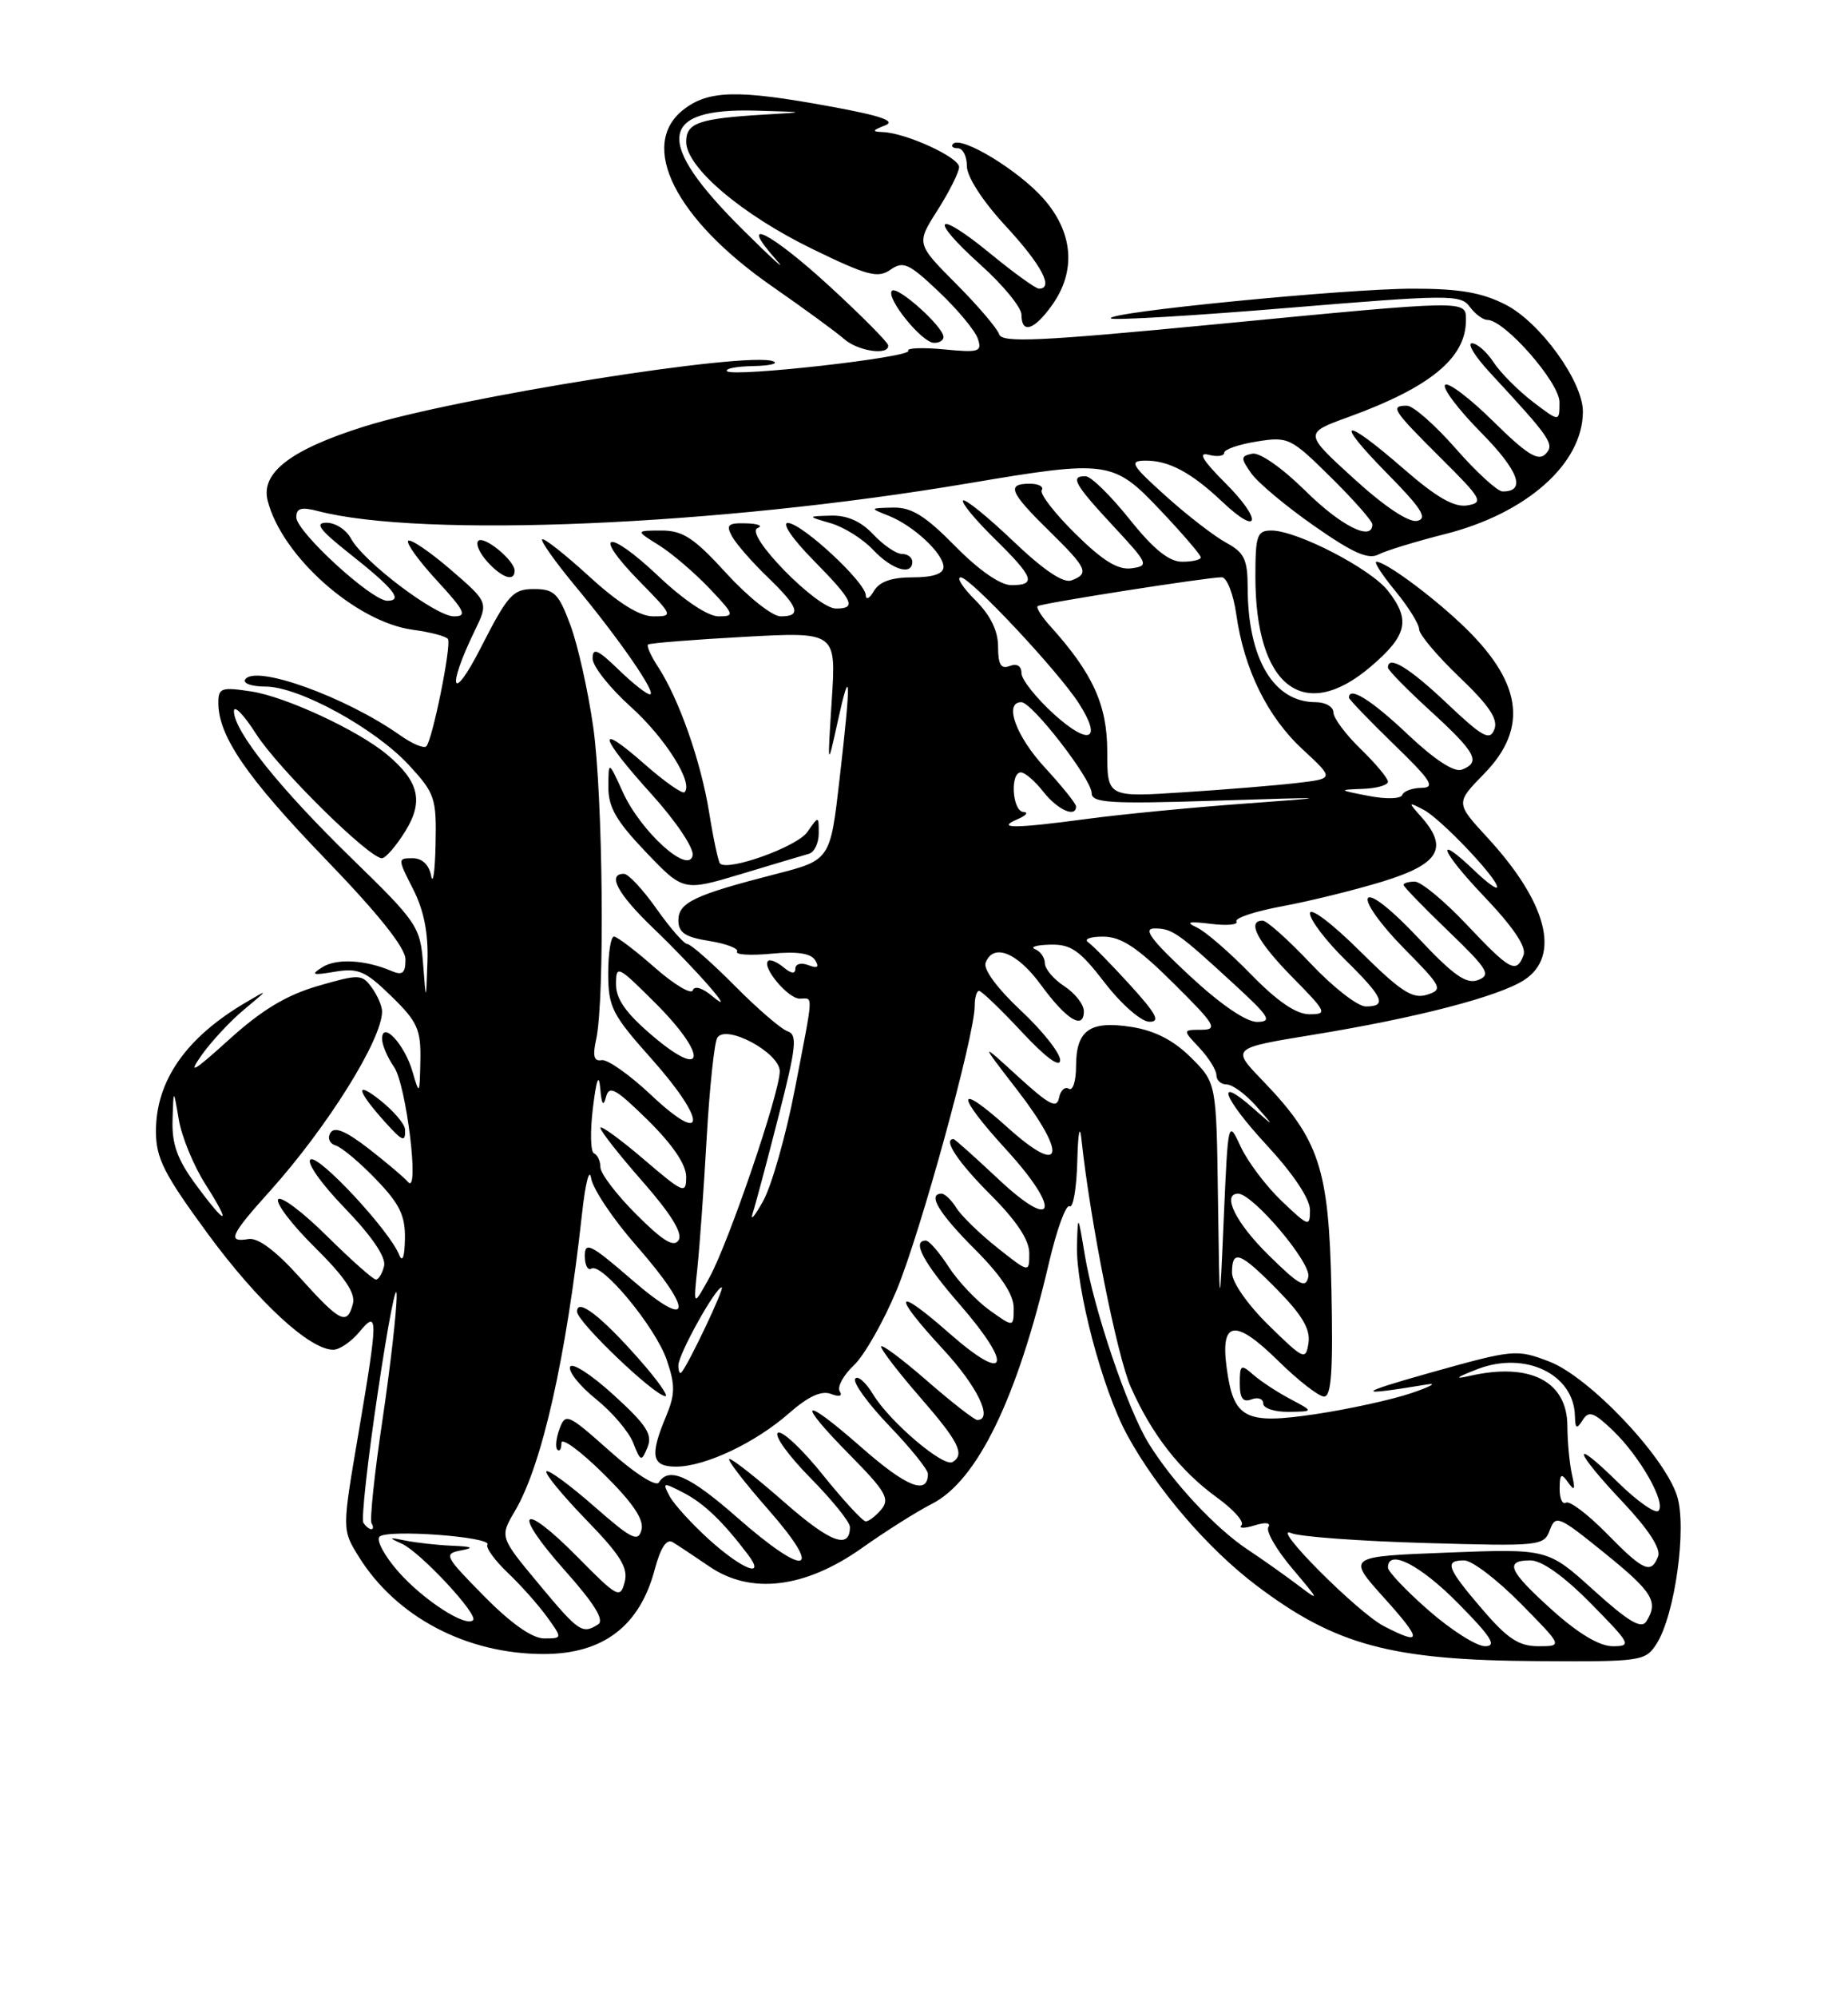<?xml version="1.0" encoding="UTF-8" standalone="no"?>
<!DOCTYPE svg PUBLIC "-//W3C//DTD SVG 1.1//EN" "http://www.w3.org/Graphics/SVG/1.1/DTD/svg11.dtd" >
<svg xmlns="http://www.w3.org/2000/svg" xmlns:xlink="http://www.w3.org/1999/xlink" version="1.1" viewBox="0 0 237 256">
 <g >
 <path fill="currentColor"
d=" M 212.41 210.75 C 214.81 207.07 216.38 195.69 215.06 191.68 C 213.35 186.51 203.76 176.45 198.68 174.51 C 194.48 172.91 194.12 172.95 183.44 175.94 C 173.82 178.65 173.71 178.99 183.00 177.45 C 184.38 177.22 183.47 177.72 181.00 178.56 C 178.53 179.40 173.01 180.61 168.74 181.25 C 159.64 182.61 158.19 181.85 157.31 175.27 C 156.50 169.25 158.40 168.99 163.88 174.38 C 166.46 176.92 169.13 179.00 169.81 179.00 C 170.75 179.00 170.97 175.67 170.75 165.25 C 170.42 149.68 169.21 146.05 161.85 138.42 C 157.92 134.34 157.92 134.34 168.45 132.62 C 181.66 130.47 192.26 127.72 195.50 125.59 C 200.19 122.52 198.40 115.65 190.75 107.35 C 186.67 102.92 186.67 102.92 190.34 99.17 C 196.12 93.25 195.18 87.27 187.33 79.91 C 183.31 76.13 177.66 72.00 176.52 72.00 C 176.16 72.00 177.24 73.68 178.93 75.73 C 180.62 77.78 182.00 80.00 182.00 80.66 C 182.00 81.32 184.32 84.07 187.16 86.78 C 190.97 90.42 192.15 92.17 191.65 93.48 C 191.06 94.99 190.16 94.50 185.54 90.13 C 180.69 85.54 178.00 83.92 178.00 85.57 C 178.00 85.89 180.47 88.41 183.50 91.17 C 189.30 96.48 189.95 97.70 187.47 98.65 C 186.50 99.02 183.98 97.38 180.53 94.12 C 175.87 89.71 173.00 87.92 173.00 89.42 C 173.00 89.64 175.59 92.33 178.75 95.40 C 183.53 100.02 184.13 100.96 182.33 100.98 C 181.14 100.99 180.02 101.40 179.83 101.89 C 179.65 102.40 177.74 102.45 175.50 102.01 C 171.63 101.26 171.61 101.23 174.75 101.11 C 176.54 101.05 178.00 100.64 178.00 100.20 C 178.00 99.75 176.43 97.87 174.50 96.00 C 172.57 94.13 171.00 92.02 171.00 91.30 C 171.00 90.59 169.98 90.00 168.72 90.00 C 163.32 90.00 160.02 84.42 160.01 75.28 C 160.00 71.70 159.58 70.82 157.25 69.56 C 155.74 68.74 152.25 66.05 149.50 63.57 C 145.10 59.62 144.78 59.07 146.82 59.04 C 149.84 58.99 152.75 60.53 156.74 64.30 C 161.57 68.88 161.94 66.70 157.14 61.91 C 154.22 58.99 153.59 57.92 155.00 58.29 C 156.10 58.58 157.00 58.46 157.00 58.03 C 157.00 57.61 158.88 56.95 161.18 56.59 C 165.21 55.94 165.54 56.10 170.68 61.18 C 173.61 64.07 176.00 66.78 176.00 67.22 C 176.00 69.44 171.98 67.43 167.40 62.90 C 164.42 59.96 161.54 57.95 160.59 58.15 C 159.10 58.47 159.09 58.70 160.48 60.68 C 161.32 61.87 164.95 64.91 168.54 67.41 C 173.47 70.86 175.48 71.76 176.78 71.07 C 177.73 70.58 181.54 69.41 185.26 68.47 C 195.78 65.83 203.00 59.43 203.00 52.75 C 203.00 48.88 197.52 41.31 193.09 39.05 C 190.07 37.50 187.16 37.00 181.29 37.00 C 172.63 36.99 141.70 40.03 142.47 40.81 C 142.74 41.08 152.93 40.48 165.11 39.47 C 185.85 37.75 187.34 37.74 188.49 39.32 C 189.17 40.24 190.18 41.00 190.74 41.00 C 192.96 41.00 200.00 49.02 200.00 51.55 C 200.00 54.10 200.00 54.10 196.57 51.49 C 194.69 50.05 192.43 47.78 191.55 46.44 C 190.67 45.10 189.42 44.00 188.77 44.00 C 188.13 44.00 189.16 45.69 191.07 47.75 C 198.96 56.27 199.43 56.97 198.18 58.22 C 197.25 59.15 195.76 58.20 191.52 54.02 C 188.51 51.05 185.73 48.94 185.33 49.33 C 184.94 49.73 187.01 52.47 189.93 55.43 C 194.79 60.35 195.77 63.02 192.69 62.99 C 192.04 62.98 189.33 60.51 186.69 57.49 C 184.04 54.47 181.23 52.00 180.44 52.00 C 178.23 52.00 178.58 52.54 184.75 58.68 C 190.07 63.96 190.32 64.42 188.17 64.78 C 186.48 65.05 184.23 63.76 180.00 60.08 C 172.17 53.27 170.95 53.63 177.90 60.69 C 182.32 65.17 183.13 66.46 181.75 66.76 C 180.66 67.00 177.56 64.93 173.61 61.33 C 167.23 55.52 167.23 55.52 172.94 53.45 C 183.41 49.65 188.00 45.88 188.00 41.07 C 188.00 38.42 188.63 38.41 155.53 41.60 C 133.30 43.74 128.49 43.96 128.14 42.85 C 127.91 42.11 125.42 39.19 122.61 36.37 C 117.50 31.23 117.50 31.23 120.25 26.92 C 121.76 24.54 123.00 22.06 123.00 21.41 C 123.00 20.16 116.21 17.05 113.23 16.93 C 111.79 16.87 111.83 16.73 113.50 16.08 C 114.95 15.51 113.02 14.84 106.50 13.65 C 94.59 11.46 90.85 11.55 87.63 14.07 C 81.85 18.62 86.60 28.07 99.00 36.69 C 103.12 39.55 107.29 42.60 108.25 43.45 C 110.04 45.03 114.08 45.61 113.90 44.25 C 113.84 43.84 110.49 40.46 106.45 36.75 C 98.85 29.76 94.45 27.55 99.50 33.25 C 101.09 35.04 99.17 33.32 95.26 29.44 C 83.91 18.18 84.39 13.83 96.94 14.18 C 103.50 14.37 103.50 14.37 98.00 14.69 C 89.63 15.19 88.00 15.75 88.00 18.17 C 88.00 21.45 95.12 27.50 104.18 31.91 C 111.23 35.34 112.59 35.70 114.20 34.57 C 115.84 33.42 116.57 33.76 120.40 37.39 C 122.79 39.65 125.03 42.35 125.39 43.38 C 125.98 45.09 125.59 45.22 121.05 44.78 C 118.31 44.52 116.25 44.60 116.48 44.96 C 116.99 45.79 94.04 48.37 93.24 47.58 C 92.93 47.26 94.43 46.96 96.58 46.92 C 98.74 46.88 99.90 46.60 99.16 46.31 C 95.88 45.00 58.64 50.93 46.76 54.65 C 37.32 57.61 33.43 60.58 34.32 64.14 C 36.11 71.26 45.64 79.74 52.95 80.72 C 55.21 81.02 57.23 81.56 57.45 81.91 C 57.92 82.69 55.46 94.87 54.67 95.66 C 54.36 95.97 52.85 95.33 51.31 94.24 C 44.29 89.29 32.66 85.12 31.44 87.10 C 31.13 87.60 32.31 88.00 34.05 88.00 C 38.32 88.00 48.06 93.33 52.44 98.06 C 55.78 101.68 55.99 102.30 55.86 108.21 C 55.79 111.67 55.53 113.49 55.29 112.25 C 55.02 110.83 54.14 110.00 52.91 110.00 C 50.99 110.00 50.99 110.06 52.98 113.96 C 54.36 116.67 54.94 119.59 54.82 123.21 C 54.64 128.50 54.64 128.50 54.26 123.53 C 53.89 118.76 53.51 118.20 45.11 110.03 C 35.84 101.01 30.00 93.72 30.00 91.15 C 30.00 90.30 31.27 91.61 32.83 94.05 C 35.63 98.46 47.32 110.00 48.98 110.00 C 49.45 110.00 50.80 108.44 51.98 106.54 C 54.35 102.70 53.75 100.16 49.63 96.71 C 45.94 93.62 36.67 89.31 32.25 88.63 C 28.39 88.04 28.00 88.17 28.00 90.09 C 28.00 94.34 31.67 99.68 41.72 110.09 C 48.54 117.15 52.00 121.48 52.00 122.97 C 52.00 124.73 51.62 125.05 50.25 124.47 C 46.87 123.02 43.16 122.81 41.34 123.97 C 39.80 124.94 40.06 125.04 42.94 124.55 C 45.95 124.05 46.87 124.45 50.19 127.69 C 53.55 130.96 53.99 131.95 53.91 135.95 C 53.82 140.35 53.79 140.40 52.91 137.38 C 51.90 133.86 49.00 130.74 49.00 133.16 C 49.00 133.93 49.69 135.54 50.53 136.75 C 52.10 138.98 53.85 153.32 52.33 151.50 C 51.87 150.95 49.61 149.04 47.31 147.25 C 44.36 144.97 42.90 144.35 42.38 145.19 C 41.96 145.87 42.26 146.58 43.07 146.83 C 43.86 147.08 46.19 149.04 48.25 151.19 C 51.26 154.31 51.99 155.82 51.93 158.79 C 51.89 161.14 51.61 161.88 51.18 160.81 C 49.93 157.70 40.87 147.96 39.83 148.61 C 39.25 148.96 41.17 151.70 44.24 154.87 C 47.68 158.43 49.52 161.14 49.26 162.25 C 49.04 163.21 48.56 164.00 48.21 164.00 C 47.85 164.00 45.01 161.48 41.90 158.40 C 38.79 155.32 35.98 153.22 35.67 153.73 C 35.35 154.24 37.49 157.03 40.43 159.93 C 44.19 163.65 45.62 165.75 45.26 167.10 C 44.52 169.94 43.64 169.50 38.46 163.75 C 35.38 160.32 33.09 158.61 31.87 158.81 C 29.10 159.28 29.52 158.32 34.63 152.65 C 41.98 144.47 49.00 133.24 49.00 129.64 C 49.00 128.95 48.40 127.57 47.67 126.57 C 46.42 124.85 46.06 124.84 40.75 126.38 C 36.70 127.56 33.54 129.47 29.36 133.26 C 24.83 137.36 24.06 137.81 25.82 135.29 C 27.06 133.53 29.52 130.88 31.29 129.41 C 34.50 126.73 34.50 126.73 31.50 128.50 C 23.86 132.99 20.00 138.52 20.00 144.99 C 20.00 148.45 21.01 150.45 26.66 158.15 C 33.06 166.86 39.70 173.00 42.74 173.00 C 43.53 173.00 45.02 171.99 46.06 170.75 C 48.52 167.79 48.52 168.71 45.94 183.90 C 43.87 196.06 43.87 196.06 45.97 199.46 C 50.78 207.24 59.80 212.00 69.73 212.00 C 77.33 212.00 82.03 208.43 83.95 201.22 C 84.73 198.32 85.48 197.18 86.30 197.68 C 86.96 198.08 89.08 199.49 91.00 200.80 C 96.31 204.41 103.25 203.57 110.53 198.42 C 113.58 196.26 117.62 193.71 119.52 192.75 C 125.34 189.79 130.47 179.23 134.54 161.80 C 135.53 157.56 136.72 154.32 137.17 154.61 C 137.63 154.89 138.07 152.28 138.16 148.81 C 138.25 145.22 138.48 144.01 138.69 146.00 C 139.81 156.52 143.25 173.78 145.02 177.79 C 147.71 183.86 151.34 188.51 156.07 191.94 C 158.19 193.47 159.61 195.07 159.22 195.49 C 158.82 195.91 159.57 195.92 160.88 195.52 C 162.32 195.07 163.02 195.16 162.66 195.75 C 162.33 196.28 163.73 198.68 165.78 201.10 C 169.24 205.18 169.29 205.32 166.50 203.20 C 164.85 201.95 161.92 199.88 159.99 198.60 C 155.90 195.89 150.37 189.96 147.31 185.00 C 144.61 180.62 140.29 167.89 139.12 160.84 C 138.25 155.60 138.23 155.58 138.12 159.59 C 137.96 165.15 141.38 178.10 144.56 183.93 C 148.33 190.86 154.89 198.49 161.09 203.18 C 171.26 210.88 178.40 212.80 197.23 212.91 C 210.41 213.00 211.01 212.91 212.41 210.75 Z  M 165.50 179.33 C 163.85 178.46 161.71 177.06 160.75 176.22 C 159.14 174.81 159.00 174.90 159.00 177.31 C 159.00 179.23 159.40 179.78 160.50 179.36 C 161.32 179.05 162.00 179.28 162.00 179.89 C 162.00 180.50 163.46 180.98 165.25 180.96 C 168.50 180.92 168.50 180.92 165.50 179.33 Z  M 51.94 144.75 C 51.91 144.06 50.47 142.38 48.73 141.00 C 45.47 138.42 45.77 139.80 49.32 143.75 C 51.65 146.34 52.02 146.48 51.94 144.75 Z  M 175.82 85.42 C 180.50 81.42 180.93 79.45 177.98 75.70 C 175.75 72.87 166.32 68.00 163.06 68.00 C 161.21 68.00 161.00 68.61 161.00 73.93 C 161.00 87.99 167.20 92.80 175.82 85.42 Z  M 121.00 43.19 C 121.00 41.88 115.08 36.58 114.39 37.27 C 113.55 38.12 118.17 43.87 119.75 43.94 C 120.44 43.98 121.00 43.63 121.00 43.19 Z  M 134.93 39.10 C 138.04 34.74 137.64 29.80 133.84 25.48 C 130.66 21.85 123.29 17.38 122.24 18.43 C 121.92 18.74 122.19 19.00 122.83 19.00 C 123.48 19.00 124.00 20.03 124.00 21.29 C 124.00 22.66 126.02 25.78 129.00 29.00 C 133.57 33.94 135.19 37.00 133.24 37.00 C 132.83 37.00 130.04 34.99 127.04 32.53 C 119.96 26.72 118.95 27.82 125.75 33.94 C 128.64 36.53 131.00 39.41 131.00 40.33 C 131.00 42.85 132.62 42.34 134.93 39.10 Z  M 183.23 206.42 C 180.35 203.90 178.00 201.43 178.00 200.92 C 178.00 198.46 182.11 200.55 187.00 205.50 C 191.27 209.82 192.01 211.00 190.45 211.00 C 189.36 211.00 186.11 208.94 183.23 206.42 Z  M 190.08 206.25 C 185.54 200.95 185.19 200.00 187.78 200.00 C 188.77 200.00 192.01 202.47 195.00 205.50 C 200.43 211.00 200.43 211.00 197.29 211.00 C 194.79 211.00 193.33 210.04 190.08 206.25 Z  M 199.11 206.41 C 193.46 201.33 192.88 200.00 196.28 200.00 C 197.73 200.00 200.57 202.02 204.00 205.50 C 209.14 210.71 209.29 211.00 206.82 211.00 C 205.13 211.00 202.42 209.38 199.11 206.41 Z  M 62.09 204.59 C 57.02 199.45 56.86 199.15 59.12 198.72 C 60.88 198.39 60.59 198.23 58.00 198.12 C 56.08 198.04 53.38 197.74 52.00 197.46 C 49.83 197.01 49.77 197.07 51.53 197.86 C 53.90 198.93 61.38 206.95 60.67 207.66 C 59.73 208.61 54.25 205.05 51.07 201.43 C 49.30 199.41 48.22 197.40 48.67 196.96 C 49.68 195.98 63.13 196.98 62.51 197.98 C 62.27 198.37 63.45 200.00 65.13 201.60 C 66.81 203.19 69.07 205.74 70.16 207.25 C 72.14 210.00 72.14 210.00 69.78 210.00 C 68.26 210.00 65.54 208.09 62.09 204.59 Z  M 177.50 208.44 C 174.12 206.71 162.70 195.23 165.62 196.51 C 166.66 196.96 174.36 197.53 182.74 197.77 C 197.52 198.20 198.01 198.15 198.76 196.11 C 199.50 194.13 199.89 194.29 205.77 199.05 C 211.98 204.07 212.73 205.30 211.13 207.83 C 210.49 208.83 208.83 207.84 204.39 203.83 C 198.50 198.50 198.50 198.50 185.62 199.00 C 172.74 199.50 172.74 199.50 177.46 204.75 C 182.43 210.27 182.43 210.98 177.50 208.44 Z  M 69.07 202.99 C 64.08 196.99 64.08 196.99 66.05 193.65 C 69.52 187.76 72.61 174.03 74.65 155.50 C 75.07 151.65 75.59 149.62 75.81 151.00 C 76.02 152.38 78.63 156.27 81.60 159.65 C 89.10 168.21 88.76 170.72 81.00 164.00 C 75.79 159.49 75.00 159.09 75.00 160.96 C 75.00 162.15 75.38 162.89 75.84 162.60 C 77.18 161.77 84.11 170.16 85.52 174.34 C 86.61 177.54 86.59 178.73 85.41 181.56 C 83.29 186.62 83.58 188.00 86.75 187.98 C 90.49 187.95 96.89 184.92 101.21 181.12 C 103.65 178.98 105.35 178.20 106.56 178.66 C 107.65 179.08 108.09 178.95 107.69 178.32 C 107.35 177.75 108.16 176.26 109.50 175.00 C 110.84 173.74 113.31 169.40 114.99 165.36 C 118.03 158.06 125.00 132.71 125.00 128.96 C 125.00 127.88 125.25 127.00 125.56 127.00 C 125.87 127.00 128.33 129.36 131.03 132.25 C 134.10 135.55 135.94 136.90 135.96 135.89 C 135.98 135.00 133.72 132.14 130.93 129.53 C 127.92 126.72 126.08 124.23 126.40 123.40 C 127.38 120.84 130.46 122.07 133.50 126.24 C 136.76 130.70 139.00 132.08 139.00 129.61 C 139.00 128.75 137.88 127.31 136.50 126.41 C 135.12 125.51 134.00 124.18 134.00 123.47 C 134.00 122.75 133.44 121.94 132.75 121.66 C 132.06 121.38 132.93 121.12 134.68 121.08 C 137.35 121.01 138.47 121.79 141.68 125.96 C 143.79 128.70 146.34 130.93 147.38 130.96 C 148.85 130.99 148.33 129.99 144.93 126.25 C 142.55 123.64 140.13 121.17 139.55 120.77 C 138.97 120.36 139.85 120.04 141.50 120.05 C 143.81 120.07 145.88 121.44 150.50 126.03 C 155.87 131.35 156.24 131.98 154.08 131.99 C 151.65 132.00 151.65 132.00 153.83 134.31 C 155.02 135.59 156.00 137.16 156.00 137.81 C 156.00 138.47 156.60 139.00 157.33 139.00 C 158.05 139.00 159.74 140.24 161.08 141.75 C 163.50 144.50 163.50 144.50 160.75 142.08 C 155.72 137.64 156.82 140.69 162.45 146.77 C 165.85 150.45 168.00 153.66 168.00 155.08 C 168.00 157.29 167.84 157.24 164.38 153.95 C 162.39 152.05 160.03 148.93 159.13 147.00 C 157.50 143.50 157.50 143.51 156.95 156.00 C 156.41 168.50 156.41 168.50 156.20 153.65 C 156.00 138.80 156.00 138.80 152.75 135.56 C 150.52 133.34 148.13 132.11 145.14 131.63 C 139.77 130.78 138.00 132.03 138.00 136.68 C 138.00 138.57 137.58 139.86 137.08 139.55 C 136.57 139.23 136.00 139.76 135.81 140.73 C 135.54 142.14 134.53 141.61 130.57 137.99 C 125.66 133.50 125.66 133.50 130.42 139.66 C 136.97 148.14 136.31 150.89 129.25 144.54 C 122.56 138.52 122.46 140.16 129.08 147.39 C 136.16 155.14 135.36 158.01 128.04 151.13 C 125.03 148.31 122.45 146.00 122.29 146.00 C 120.89 146.00 122.85 148.95 127.00 153.10 C 130.37 156.47 132.00 158.92 132.00 160.63 C 132.00 163.17 132.00 163.17 127.91 159.93 C 125.67 158.15 123.31 155.86 122.67 154.85 C 122.04 153.83 121.18 153.00 120.76 153.00 C 118.90 153.00 120.37 155.47 125.00 160.10 C 128.35 163.45 130.00 165.92 130.00 167.62 C 130.00 170.14 130.00 170.14 126.93 167.95 C 125.25 166.75 122.88 164.25 121.68 162.40 C 120.48 160.54 119.16 159.02 118.75 159.01 C 116.90 158.98 118.38 161.79 123.07 167.18 C 130.04 175.19 129.23 177.47 121.75 170.89 C 114.67 164.67 114.29 165.74 121.00 173.00 C 125.36 177.71 127.42 182.00 125.33 182.00 C 124.96 182.00 122.03 179.72 118.83 176.93 C 115.62 174.14 113.00 172.20 113.00 172.60 C 113.00 173.01 115.25 175.93 118.00 179.09 C 122.96 184.79 123.77 186.41 122.17 187.39 C 121.01 188.11 114.13 182.26 111.99 178.75 C 111.02 177.14 109.97 176.24 109.67 176.73 C 109.37 177.22 111.34 179.94 114.06 182.77 C 116.78 185.60 119.00 188.36 119.00 188.90 C 119.00 191.69 116.27 190.61 110.46 185.50 C 102.71 178.70 101.96 179.38 109.17 186.67 C 113.56 191.12 114.14 192.13 113.04 193.45 C 112.33 194.30 111.43 195.00 111.03 195.00 C 110.64 195.00 108.16 192.31 105.52 189.03 C 102.88 185.74 100.30 183.32 99.77 183.64 C 99.24 183.97 101.10 186.56 103.90 189.40 C 106.71 192.24 109.00 195.08 109.00 195.72 C 109.00 198.66 106.47 197.71 100.62 192.57 C 97.13 189.51 93.95 187.00 93.55 187.00 C 93.16 187.00 95.40 189.93 98.54 193.50 C 105.77 201.74 103.45 202.32 94.54 194.50 C 88.43 189.14 85.77 187.95 84.49 190.02 C 84.13 190.59 81.39 188.84 78.21 186.00 C 72.83 181.21 72.52 181.07 71.76 183.13 C 71.32 184.32 71.19 185.53 71.48 185.81 C 71.77 186.10 72.00 185.71 72.00 184.95 C 72.00 184.19 74.42 185.96 77.38 188.88 C 81.16 192.61 82.61 194.76 82.27 196.08 C 81.84 197.71 81.02 197.30 76.16 193.04 C 73.07 190.34 70.34 188.33 70.08 188.59 C 69.82 188.84 72.11 191.63 75.16 194.78 C 79.60 199.35 80.59 200.96 80.11 202.79 C 79.54 204.94 79.19 204.76 74.08 199.58 C 66.81 192.22 65.54 193.54 72.44 201.29 C 76.23 205.54 77.54 207.67 76.71 208.20 C 74.67 209.49 74.24 209.20 69.07 202.99 Z  M 78.68 178.78 C 75.82 176.17 73.32 174.57 73.11 175.20 C 72.89 175.83 74.40 177.70 76.45 179.34 C 78.50 180.99 80.64 183.50 81.20 184.92 C 82.16 187.36 82.27 187.39 83.04 185.50 C 83.72 183.87 82.91 182.63 78.68 178.78 Z  M 82.05 174.32 C 77.11 168.70 74.00 166.31 74.00 168.11 C 74.00 169.41 83.90 178.88 85.33 178.95 C 85.79 178.98 84.32 176.89 82.05 174.32 Z  M 90.95 197.34 C 88.72 195.32 86.44 192.82 85.88 191.78 C 84.92 189.98 85.01 189.96 87.68 191.34 C 90.31 192.71 92.72 195.03 95.92 199.25 C 98.29 202.38 95.23 201.20 90.95 197.34 Z  M 206.04 196.54 C 203.64 194.09 201.29 192.32 200.83 192.60 C 200.38 192.89 200.01 192.08 200.02 190.81 C 200.03 188.90 200.22 188.76 201.10 190.00 C 201.94 191.18 202.05 190.96 201.60 189.00 C 201.29 187.62 201.02 184.82 201.01 182.77 C 200.99 177.04 196.23 174.59 188.50 176.35 C 186.41 176.82 186.70 176.56 189.47 175.49 C 195.59 173.12 201.86 176.12 201.98 181.50 C 202.02 183.14 202.20 183.23 202.97 182.02 C 203.75 180.78 204.38 180.99 206.84 183.34 C 210.34 186.70 213.70 192.63 212.69 193.65 C 212.29 194.05 209.94 192.40 207.48 189.98 C 201.34 183.95 201.82 185.87 208.12 192.53 C 211.38 195.98 213.02 198.50 212.65 199.47 C 211.75 201.81 210.79 201.38 206.04 196.54 Z  M 46.60 195.17 C 46.32 194.71 47.15 187.17 48.46 178.42 C 49.76 169.66 50.85 164.07 50.87 166.00 C 50.89 167.93 50.07 175.12 49.05 182.00 C 48.02 188.87 47.40 194.83 47.65 195.25 C 47.91 195.66 47.89 196.00 47.62 196.00 C 47.34 196.00 46.89 195.62 46.60 195.17 Z  M 87.00 175.00 C 87.00 173.58 91.77 165.00 92.56 165.00 C 92.99 165.00 88.28 174.93 87.38 175.92 C 87.17 176.15 87.00 175.74 87.00 175.00 Z  M 162.72 169.88 C 160.01 167.23 158.00 164.35 158.00 163.13 C 158.00 160.06 159.05 160.46 163.88 165.38 C 167.01 168.57 168.07 170.39 167.81 172.13 C 167.46 174.39 167.23 174.29 162.72 169.88 Z  M 89.44 162.50 C 89.73 159.75 90.27 152.24 90.63 145.82 C 91.00 139.39 91.61 133.63 91.99 133.01 C 93.10 131.22 100.00 134.93 100.00 137.31 C 100.00 140.07 93.46 159.24 90.99 163.73 C 88.91 167.50 88.91 167.50 89.44 162.50 Z  M 162.70 160.88 C 158.49 156.75 156.64 153.00 158.79 153.00 C 160.67 153.00 168.17 161.86 167.79 163.64 C 167.46 165.20 166.64 164.76 162.70 160.88 Z  M 81.61 155.66 C 79.07 153.13 77.00 150.40 77.00 149.61 C 77.00 148.82 76.63 148.02 76.18 147.83 C 75.73 147.65 75.67 145.03 76.04 142.00 C 76.49 138.32 76.80 137.49 76.98 139.50 C 77.15 141.55 77.38 141.91 77.71 140.63 C 78.12 139.05 78.93 139.50 83.10 143.59 C 86.27 146.72 88.00 149.27 88.00 150.83 C 88.00 153.10 87.68 152.97 82.50 148.54 C 79.47 145.96 77.00 144.17 77.00 144.56 C 77.00 144.96 79.44 148.06 82.42 151.45 C 86.06 155.60 87.58 158.07 87.03 158.95 C 86.43 159.93 85.03 159.08 81.61 155.66 Z  M 96.53 155.50 C 96.89 154.40 98.38 148.82 99.84 143.09 C 102.13 134.15 102.29 132.61 101.00 132.18 C 100.17 131.90 97.12 129.27 94.21 126.33 C 91.30 123.40 88.57 121.00 88.15 121.00 C 87.73 121.00 85.96 118.97 84.21 116.50 C 82.47 114.03 80.58 112.00 80.02 112.00 C 77.82 112.00 79.21 114.58 83.75 118.94 C 89.36 124.32 94.80 130.57 91.35 127.68 C 90.09 126.62 89.06 126.31 88.85 126.93 C 88.66 127.51 86.47 126.21 84.00 124.04 C 81.53 121.86 79.16 120.07 78.75 120.04 C 78.34 120.02 78.00 122.14 78.00 124.75 C 78.01 129.10 78.48 130.03 83.58 135.74 C 90.68 143.71 90.63 147.06 83.50 140.35 C 80.75 137.76 77.90 135.75 77.16 135.88 C 76.17 136.07 75.98 135.36 76.46 133.19 C 77.58 128.09 77.33 101.85 76.07 93.12 C 75.41 88.51 74.10 82.66 73.15 80.12 C 71.64 76.05 71.08 75.50 68.47 75.50 C 65.78 75.50 65.14 76.21 61.67 83.00 C 57.95 90.30 57.23 88.36 60.88 80.85 C 62.65 77.20 62.65 77.20 57.77 72.99 C 55.08 70.68 52.64 69.03 52.35 69.32 C 52.06 69.61 53.72 71.91 56.04 74.42 C 59.62 78.31 59.95 79.00 58.22 79.00 C 55.87 79.00 46.60 71.99 45.00 69.01 C 44.41 67.90 43.01 67.00 41.88 67.00 C 40.30 67.00 40.99 67.92 44.82 70.95 C 50.51 75.45 51.75 77.00 49.67 77.00 C 47.65 77.00 38.00 68.15 38.00 66.30 C 38.00 65.14 38.64 64.95 40.75 65.50 C 54.12 68.99 92.01 67.38 124.11 61.96 C 142.13 58.92 142.77 59.01 148.85 65.44 C 151.68 68.43 154.00 71.13 154.00 71.44 C 154.00 71.75 152.93 72.00 151.61 72.00 C 149.92 72.00 147.95 70.41 144.86 66.55 C 142.46 63.55 139.94 61.07 139.25 61.05 C 137.18 60.97 137.78 62.06 142.75 67.40 C 147.28 72.27 147.39 72.52 145.12 72.84 C 143.38 73.08 141.46 71.91 137.92 68.42 C 135.26 65.80 133.32 63.29 133.60 62.83 C 133.89 62.37 133.19 62.00 132.06 62.00 C 129.05 62.00 129.48 63.08 134.50 68.00 C 139.45 72.86 139.74 73.50 137.42 74.39 C 136.38 74.79 133.85 73.09 129.92 69.34 C 126.65 66.23 123.77 63.89 123.51 64.15 C 123.25 64.41 125.06 66.60 127.52 69.02 C 132.60 74.00 132.96 75.00 129.71 75.00 C 128.29 75.00 125.56 73.11 122.50 70.00 C 118.67 66.11 116.90 65.01 114.54 65.06 C 111.50 65.13 111.50 65.13 114.00 66.12 C 117.19 67.40 121.00 70.96 121.00 72.67 C 121.00 73.55 119.66 74.00 117.05 74.00 C 114.34 74.00 112.78 74.55 112.08 75.75 C 111.52 76.71 111.05 76.95 111.03 76.29 C 110.99 74.61 102.84 67.06 101.04 67.03 C 100.22 67.01 101.66 69.12 104.29 71.78 C 109.44 77.02 109.90 78.00 107.21 78.00 C 104.74 78.00 95.37 68.41 97.15 67.69 C 97.89 67.40 97.25 67.12 95.71 67.08 C 93.36 67.01 93.08 67.27 93.88 68.75 C 94.41 69.71 96.45 72.05 98.42 73.95 C 102.46 77.84 102.85 79.00 100.10 79.00 C 99.06 79.00 95.94 76.53 93.17 73.50 C 89.01 68.94 87.58 68.00 84.82 68.00 C 81.50 68.01 81.50 68.01 84.50 69.88 C 86.15 70.91 89.05 73.39 90.95 75.38 C 94.19 78.79 94.26 79.00 92.14 79.00 C 90.79 79.00 87.68 76.92 84.43 73.84 C 77.85 67.62 75.81 68.19 82.02 74.52 C 86.33 78.91 86.36 79.00 83.79 79.00 C 82.02 79.00 79.32 77.32 75.55 73.87 C 72.46 71.05 69.75 68.91 69.53 69.13 C 69.32 69.35 71.19 71.99 73.69 75.01 C 79.46 81.95 84.32 89.00 83.35 89.00 C 82.93 89.00 81.11 87.56 79.30 85.80 C 76.65 83.24 76.00 82.96 76.00 84.40 C 76.00 85.39 78.19 88.16 80.87 90.57 C 85.31 94.57 88.97 100.36 87.79 101.54 C 87.53 101.81 85.21 100.18 82.65 97.93 C 76.33 92.36 76.79 94.32 83.58 101.82 C 86.69 105.26 89.01 108.71 88.83 109.64 C 88.33 112.16 82.17 106.58 79.88 101.54 C 78.04 97.50 78.04 97.50 78.02 100.82 C 78.00 103.45 79.02 105.22 82.82 109.20 C 87.64 114.25 87.64 114.25 95.07 112.02 C 99.16 110.79 103.06 109.62 103.75 109.43 C 104.44 109.23 105.00 108.05 105.00 106.81 C 105.00 104.55 105.00 104.55 103.53 106.65 C 102.22 108.53 93.38 111.71 92.34 110.68 C 92.12 110.45 91.48 107.49 90.94 104.10 C 89.88 97.56 87.07 89.56 84.37 85.44 C 83.47 84.06 82.90 82.79 83.11 82.61 C 83.33 82.43 88.84 81.99 95.37 81.63 C 107.24 80.98 107.24 80.98 106.67 89.74 C 106.11 98.50 106.11 98.50 107.43 92.50 C 109.11 84.85 109.17 86.85 107.67 99.87 C 106.48 110.23 106.48 110.23 99.49 112.03 C 89.05 114.71 87.00 115.68 87.00 117.96 C 87.00 119.54 87.87 120.12 90.98 120.61 C 93.17 120.96 94.76 121.58 94.52 121.97 C 94.27 122.37 96.24 122.49 98.90 122.24 C 102.19 121.92 103.99 122.18 104.53 123.06 C 105.10 123.97 104.85 124.16 103.66 123.70 C 102.74 123.35 102.00 123.55 102.00 124.15 C 102.00 124.87 101.47 124.81 100.48 123.98 C 99.64 123.28 98.75 122.92 98.50 123.17 C 97.69 123.98 101.07 128.00 102.56 128.00 C 104.33 128.00 104.39 126.87 101.93 139.64 C 100.79 145.54 98.96 151.98 97.87 153.94 C 96.78 155.90 96.18 156.60 96.53 155.50 Z  M 66.00 73.15 C 66.00 71.83 62.06 68.60 61.33 69.33 C 60.97 69.69 61.50 70.89 62.49 71.99 C 64.38 74.08 66.00 74.61 66.00 73.15 Z  M 117.00 72.00 C 117.00 71.45 116.40 71.00 115.67 71.00 C 114.95 71.00 113.29 69.88 112.00 68.50 C 110.42 66.82 108.64 66.03 106.58 66.09 C 103.50 66.18 103.50 66.18 106.56 67.07 C 108.24 67.56 110.68 69.09 111.98 70.48 C 114.38 73.03 117.00 73.83 117.00 72.00 Z  M 25.09 151.80 C 22.74 148.61 22.03 146.63 22.13 143.55 C 22.25 139.50 22.25 139.50 22.93 143.50 C 23.30 145.70 24.83 149.41 26.32 151.75 C 29.79 157.20 29.08 157.23 25.09 151.80 Z  M 83.75 132.82 C 80.30 129.90 79.00 128.07 79.00 126.16 C 79.00 123.63 79.21 123.74 84.10 128.62 C 90.78 135.30 90.50 138.54 83.75 132.82 Z  M 152.50 125.00 C 147.61 120.45 146.54 119.00 148.07 119.00 C 150.33 119.00 151.08 119.53 158.36 126.23 C 162.81 130.32 163.20 130.96 161.22 130.98 C 159.81 130.99 156.52 128.74 152.50 125.00 Z  M 160.46 124.91 C 157.73 122.10 154.60 119.39 153.50 118.88 C 151.99 118.18 152.42 118.06 155.27 118.41 C 157.35 118.67 158.83 118.53 158.57 118.11 C 158.30 117.68 160.96 116.80 164.48 116.15 C 168.00 115.50 173.83 114.06 177.44 112.95 C 184.60 110.73 185.80 108.68 182.25 104.68 C 180.56 102.78 180.57 102.75 182.59 103.80 C 184.79 104.96 192.00 112.53 192.00 113.69 C 192.00 114.07 190.74 113.16 189.20 111.69 C 183.85 106.56 184.72 109.03 190.35 114.92 C 194.10 118.86 195.79 121.38 195.39 122.42 C 194.46 124.84 193.69 124.43 188.09 118.50 C 185.23 115.47 182.24 113.00 181.44 113.00 C 180.65 113.00 180.00 113.19 180.00 113.42 C 180.00 113.64 182.59 116.32 185.75 119.35 C 190.80 124.21 191.26 124.96 189.57 125.61 C 188.06 126.19 186.43 125.05 181.87 120.20 C 178.47 116.58 175.82 114.49 175.43 115.12 C 175.06 115.71 177.12 118.58 179.99 121.49 C 184.95 126.51 185.11 126.83 183.00 127.50 C 181.16 128.08 179.64 127.10 174.38 121.88 C 170.81 118.34 168.00 116.22 168.00 117.07 C 168.00 117.90 170.03 120.57 172.50 123.00 C 177.43 127.84 177.94 129.00 175.15 129.00 C 174.12 129.00 170.95 126.53 168.09 123.50 C 165.23 120.47 162.46 118.00 161.94 118.00 C 159.85 118.00 161.25 120.68 165.71 125.22 C 170.16 129.73 170.28 130.00 167.92 130.00 C 166.23 130.00 163.82 128.35 160.46 124.91 Z  M 130.50 105.00 C 131.60 104.53 131.94 104.11 131.25 104.07 C 129.82 103.99 129.51 99.00 130.93 99.00 C 131.44 99.00 132.74 100.12 133.82 101.50 C 135.64 103.81 138.00 104.86 138.00 103.36 C 138.00 103.01 136.20 100.77 134.00 98.38 C 130.28 94.35 128.71 90.00 130.98 90.00 C 132.36 90.00 140.00 99.87 140.00 101.65 C 140.00 102.91 142.31 103.06 155.75 102.63 C 171.23 102.14 171.29 102.15 159.50 103.01 C 152.90 103.49 143.94 104.36 139.59 104.94 C 130.08 106.21 127.64 106.23 130.50 105.00 Z  M 142.00 96.33 C 142.00 90.36 140.16 86.32 134.69 80.25 C 133.57 79.02 132.85 77.86 133.08 77.69 C 133.56 77.32 154.90 73.98 156.69 73.99 C 157.34 74.00 158.18 76.13 158.55 78.75 C 159.55 85.80 162.54 91.88 167.08 96.07 C 171.11 99.80 171.11 99.80 166.31 100.36 C 163.66 100.67 157.11 101.21 151.75 101.55 C 142.00 102.19 142.00 102.19 142.00 96.33 Z  M 135.19 91.56 C 132.89 89.47 131.00 87.10 131.00 86.28 C 131.00 85.36 130.42 85.01 129.50 85.36 C 128.37 85.80 128.00 85.19 128.00 82.89 C 128.00 80.86 127.03 78.87 125.08 76.92 C 123.47 75.32 122.63 74.00 123.21 74.00 C 124.43 74.00 135.63 85.93 138.34 90.12 C 141.41 94.88 139.73 95.65 135.19 91.56 Z "/>
</g>
</svg>
